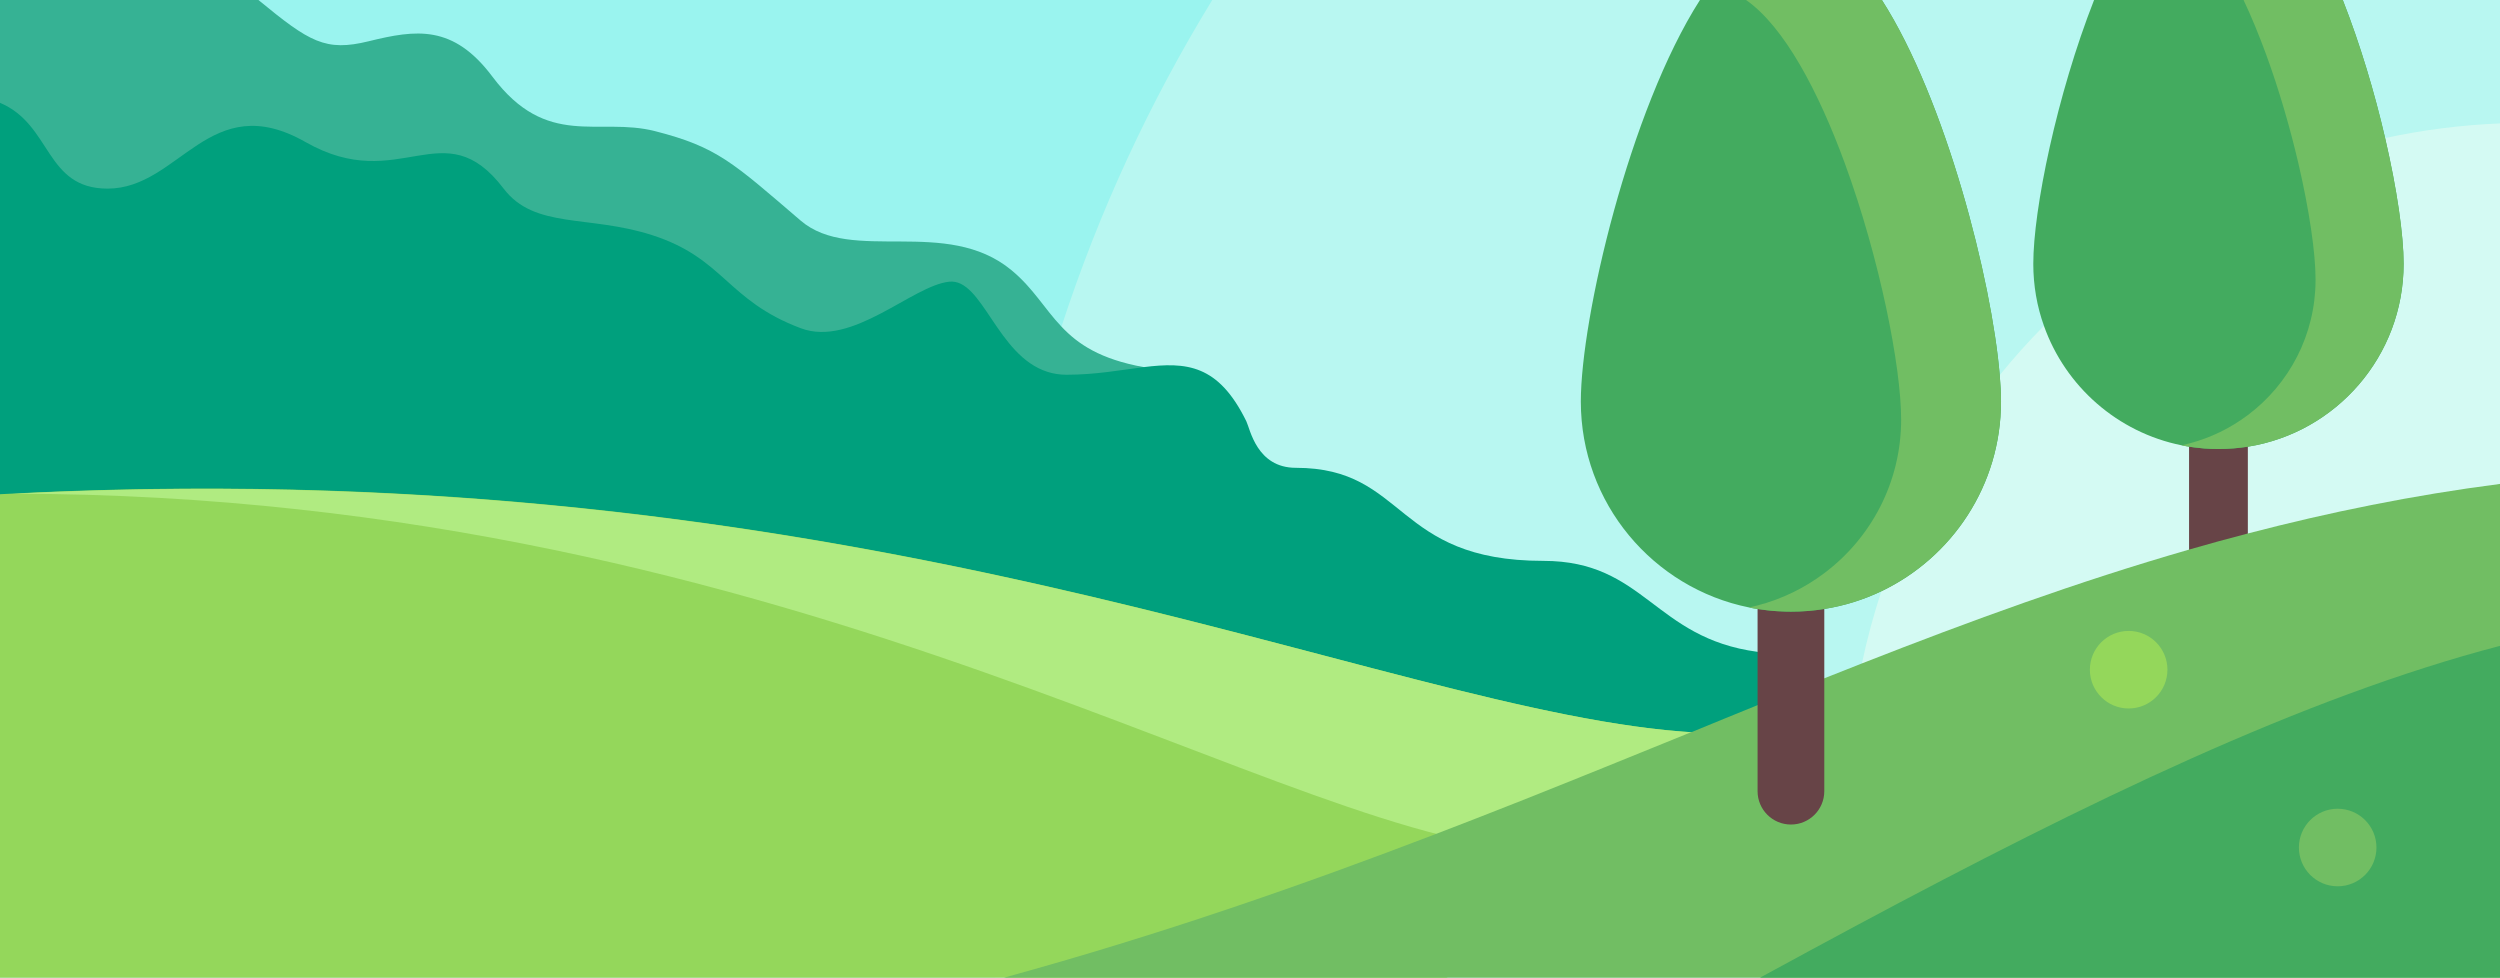 <?xml version="1.0" encoding="UTF-8" standalone="no"?>
<!-- Generator: Adobe Illustrator 22.1.0, SVG Export Plug-In . SVG Version: 6.00 Build 0)  -->

<svg
   xmlns:dc="http://purl.org/dc/elements/1.1/"
   xmlns:cc="http://creativecommons.org/ns#"
   xmlns:rdf="http://www.w3.org/1999/02/22-rdf-syntax-ns#"
   xmlns:svg="http://www.w3.org/2000/svg"
   xmlns="http://www.w3.org/2000/svg"
   xmlns:sodipodi="http://sodipodi.sourceforge.net/DTD/sodipodi-0.dtd"
   xmlns:inkscape="http://www.inkscape.org/namespaces/inkscape"
   version="1.1"
   id="Capa_1"
   x="0px"
   y="0px"
   viewBox="0 0 429.82 168.09"
   style="enable-background:new 0 0 429.82 168.09;"
   xml:space="preserve"
   sodipodi:docname="wald.svg"
   inkscape:version="0.92.2 5c3e80d, 2017-08-06"><defs
     id="defs127" /><sodipodi:namedview
     pagecolor="#ffffff"
     bordercolor="#666666"
     borderopacity="1"
     objecttolerance="10"
     gridtolerance="10"
     guidetolerance="10"
     inkscape:pageopacity="0"
     inkscape:pageshadow="2"
     inkscape:window-width="640"
     inkscape:window-height="480"
     id="namedview125"
     showgrid="false"
     inkscape:zoom="0.67004796"
     inkscape:cx="214.90999"
     inkscape:cy="84.044998"
     inkscape:window-x="362"
     inkscape:window-y="0"
     inkscape:window-maximized="0"
     inkscape:current-layer="Capa_1" /><style
     type="text/css"
     id="style2">
	.st0{fill:#FFDA9C;}
	.st1{fill:#9AF4EF;}
	.st2{opacity:0.3;}
	.st3{fill:#FFFFF4;}
	.st4{fill:#36B294;}
	.st5{opacity:0.4;}
	.st6{fill:#674447;}
	.st7{fill:#43AB5F;}
	.st8{fill:#71BE63;}
	.st9{fill:#00A07D;}
	.st10{fill:#94D75B;}
	.st11{fill:#B0EB81;}
	.st12{fill:none;}
</style><rect
     x="0"
     y="0"
     class="st0"
     width="429.82"
     height="168.09"
     id="rect4" /><g
     id="g90"><g
       id="g8"><rect
         x="0"
         y="0"
         class="st1"
         width="429.82"
         height="168.09"
         id="rect6" /></g><g
       class="st2"
       id="g12"><path
         class="st3"
         d="M429.82,0v168.09h-258.69c-1.08-9.74-1.64-19.63-1.64-29.66    c0-0.8,0-1.6,0.02-2.4c0.05-6.73,0.36-13.41,0.92-20.01    c0.47-5.68,1.12-11.31,1.96-16.89c-0.01-0.01-0.01-0.02,0-0.03    c0.66-4.44,1.43-8.86,2.3-13.23c1.5-7.43,3.3-14.75,5.4-21.94    c0.76-2.6,1.56-5.19,2.41-7.77c6.46-19.85,15.21-38.67,25.92-56.16h221.4V0z"
         id="path10" /></g><g
       id="g16"><path
         class="st4"
         d="M196.68,63.13c0,0-1.77,23.8-4.44,25.3c-0.54,0.3-7.18-0.71-17.55-2.56    C133.97,78.6,35.76,58.41,23.41,54.43c-7.34-2.37-13.81-3.06-23.41-3.72V0h44.43    C53.22,7.23,55.95,8.92,63.4,7.09C71.54,5.09,77.91,4.18,84.66,13.18    c9.39,12.52,18.22,6.87,27.97,9.37c10.68,2.73,13.33,5.36,25.03,15.38    c8.75,7.5,25-0.77,36.25,8.53c3.75,3.1,5.66,6.63,8.59,9.7    c2.85,3.02,6.67,5.6,14.14,6.96C196.65,63.13,196.67,63.13,196.68,63.13z"
         id="path14" /></g><g
       class="st5"
       id="g20"><path
         class="st3"
         d="M429.82,21.22v146.87H321.37c-0.78-2.98-1.45-6.01-1.99-9.08    c-1.18-6.68-1.8-13.56-1.8-20.58c0-8.36,0.87-16.51,2.54-24.37    c0.89-4.23,2.01-8.37,3.34-12.41C327.97,87.98,334.92,75.43,343.81,64.5    c2.39-2.95,4.93-5.78,7.6-8.48c12.18-12.35,27.08-22.01,43.73-28    c4.83-1.75,9.82-3.18,14.93-4.28C416.47,22.35,423.07,21.5,429.82,21.22z"
         id="path18" /></g><g
       id="g40"><g
         id="g26"><g
           id="g24"><path
             class="st6"
             d="M381.414,109.448c-2.793,0-5.054-2.262-5.054-5.051V49.999      c0-2.789,2.262-5.051,5.054-5.051c2.793,0,5.054,2.262,5.054,5.051v54.398      C386.468,107.187,384.207,109.448,381.414,109.448z"
             id="path22" /></g></g><g
         id="g32"><g
           id="g30"><path
             class="st7"
             d="M413.25,45.36c0,15.87-11.6,29.02-26.78,31.44C384.82,77.06,383.13,77.2,381.41,77.2      c-0.82,0-1.64-0.03-2.45-0.09c-0.52-0.05-1.04-0.1-1.56-0.17h-0.04      c-0.17-0.03-0.33-0.05-0.5-0.07s-0.33-0.04-0.5-0.07c-0.18-0.03-0.35-0.06-0.52-0.09      c-0.26-0.05-0.51-0.1-0.77-0.15c-11.01-2.22-19.97-10.13-23.66-20.54      c-1.19-3.33-1.83-6.92-1.83-10.66c0-9.35,4.03-29,10.45-45.36h42.76      c3.01,7.66,5.5,16.03,7.28,23.74C412.11,32.5,413.25,40.39,413.25,45.36z"
             id="path28" /></g></g><g
         id="g38"><g
           id="g36"><path
             class="st8"
             d="M413.25,45.36c0,15.87-11.6,29.02-26.78,31.44C384.82,77.06,383.13,77.2,381.41,77.2      c-0.82,0-1.64-0.03-2.45-0.09c-0.52-0.05-1.04-0.1-1.56-0.17h-0.04      c-0.17-0.03-0.33-0.05-0.5-0.07s-0.33-0.05-0.5-0.08c-0.17-0.03-0.35-0.05-0.52-0.08      c-0.26-0.05-0.51-0.1-0.77-0.15c0.44-0.09,0.87-0.2,1.29-0.31      c3.71-0.97,7.13-2.65,10.11-4.89c7.07-5.31,11.64-13.75,11.64-23.27      c0-4.6-1.07-11.94-2.97-20.07c-1.42-6.08-3.31-12.59-5.56-18.74      c-1.19-3.23-2.47-6.37-3.85-9.28h17.06c3.01,7.66,5.5,16.03,7.28,23.74      C412.11,32.5,413.25,40.39,413.25,45.36z"
             id="path34" /></g></g></g><g
       id="g44"><path
         class="st9"
         d="M307.91,112.43v26.61c0,0-1.72-0.03-4.92-0.09h-0.12    c-4.4-0.08-11.55-0.22-20.8-0.39c-6.31-0.13-13.6-0.28-21.67-0.44c0,0,0,0-0.01,0    c-9.78-0.21-20.71-0.44-32.43-0.7c-0.01,0-0.01,0-0.01,0c-18.02-0.4-37.93-0.87-58.44-1.39    c-63.29-1.61-132.31-3.76-169.51-6.17V17.68c8.95,3.76,7.69,14.75,18.5,14.75    C30.91,32.43,36.04,15.02,52.54,24.43c16.23,9.25,23.69-5.63,34.05,8c5.32,7,14.59,4.47,25.54,8    c12.41,4,12.81,11.22,25.54,16c8.86,3.33,19.15-7.33,25.53-8    c5.73-0.6,8.19,12.74,16.89,15.5c1,0.32,2.09,0.5,3.27,0.5c5.05,0,9.42-0.83,13.28-1.31    c7.33-0.9,12.82-0.51,17.64,9.31c0.66,1.35,1.78,8,8.51,8c19.15,0,16.76,16,42.56,16    c17.44,0,19,13.27,36.83,15.64C303.92,112.3,305.82,112.43,307.91,112.43z"
         id="path42" /></g><g
       id="g48"><path
         class="st10"
         d="M302.91,139.04l-54.24,29.05H0V84.97c70.08-3.81,126.6,4.2,172.39,14.13    c20.15,4.37,38.22,9.12,54.45,13.4c1.21,0.32,2.42,0.64,3.61,0.95    c1.66,0.43,3.3,0.86,4.92,1.29c2.94,0.77,5.82,1.52,8.63,2.23    c1.62,0.41,3.22,0.82,4.8,1.21c0.8,0.21,1.59,0.4,2.37,0.59    c2.08,0.51,4.12,1,6.13,1.48c2.52,0.59,4.98,1.15,7.38,1.66c1.44,0.31,2.87,0.6,4.27,0.89    c1.06,0.21,2.1,0.41,3.13,0.6c2.25,0.43,4.44,0.8,6.59,1.13c0.82,0.12,1.62,0.24,2.42,0.35    c0.68,0.1,1.36,0.19,2.03,0.27c0.67,0.09,1.34,0.17,2.01,0.24    c1.32,0.15,2.62,0.27,3.91,0.37c0.1,0.02,0.2,0.03,0.3,0.03    c0.47,0.04,0.93,0.08,1.39,0.1H290.78c0.69,0.05,1.38,0.09,2.06,0.11    c0.56,0.03,1.1,0.05,1.65,0.07h0.21c0.74,0.02,1.48,0.03,2.21,0.03l0.36,0.77    l5.6,12.08L302.91,139.04z"
         id="path46" /></g><g
       id="g52"><path
         class="st11"
         d="M296.91,126.097c-52.623,0-140.781-49.009-294.643-41.213    c136.795,0.118,220.685,61.353,263.643,61.353l12-4.476L297.267,126.869L296.91,126.097z"
         id="path50" /></g><g
       id="g56"><path
         class="st8"
         d="M429.82,83.2v84.89H172.6C199.63,160.67,224.03,152.13,246.91,143.37    c4.55-1.74,9.05-3.5,13.48-5.25c0.01,0,0.01,0,0.01,0c10.36-4.1,20.43-8.21,30.33-12.23    H290.78c3.84-1.57,7.61-3.13,11.4-4.66c1.92-0.78,3.83-1.55,5.73-2.31    c1.92-0.77,3.83-1.54,5.74-2.3c2.16-0.86,4.32-1.71,6.47-2.56    C338.85,106.71,357.34,99.97,376.36,94.49c3.35-0.97,6.72-1.89,10.11-2.77    C400.46,88.07,414.8,85.14,429.82,83.2z"
         id="path54" /></g><g
       id="g76"><g
         id="g62"><g
           id="g60"><path
             class="st6"
             d="M307.912,141.76c-3.169,0-5.736-2.566-5.736-5.731V74.299      c0-3.165,2.566-5.731,5.736-5.731s5.735,2.566,5.735,5.731v61.73      C313.647,139.194,311.081,141.76,307.912,141.76z"
             id="path58" /></g></g><g
         id="g68"><g
           id="g66"><path
             class="st7"
             d="M344.03,69.04c0,14.38-8.4,26.8-20.57,32.61c-3.06,1.46-6.35,2.5-9.81,3.05      c-1.87,0.31-3.79,0.46-5.74,0.46c-0.66,0-1.32-0.02-1.97-0.06      c-0.58-0.02-1.15-0.07-1.72-0.13c-0.12-0.01-0.25-0.02-0.37-0.04      c-0.46-0.05-0.92-0.11-1.37-0.18c-0.1-0.01-0.2-0.03-0.3-0.05      c-0.22-0.03-0.45-0.07-0.67-0.1c-0.26-0.06-0.53-0.11-0.79-0.16      c-16.5-3.33-28.93-17.91-28.93-35.4c0-14.35,8.36-50.09,20.48-69.04h31.28      c10.99,17.18,18.89,48.17,20.26,64.5C343.96,66.18,344.03,67.7,344.03,69.04z"
             id="path64" /></g></g><g
         id="g74"><g
           id="g72"><path
             class="st8"
             d="M344.03,69.04c0,14.38-8.4,26.8-20.57,32.61c-3.06,1.46-6.35,2.5-9.81,3.05      c-1.87,0.31-3.79,0.46-5.74,0.46c-0.66,0-1.32-0.02-1.97-0.06      c-0.58-0.02-1.15-0.07-1.72-0.13c-0.12-0.01-0.25-0.02-0.37-0.04      c-0.46-0.05-0.92-0.11-1.37-0.18c-0.1-0.01-0.2-0.03-0.3-0.05      c-0.22-0.03-0.45-0.07-0.67-0.1c-0.26-0.06-0.53-0.11-0.79-0.16      c0.49-0.1,0.98-0.22,1.46-0.35c4.21-1.1,8.09-3,11.47-5.55      c8.02-6.02,13.21-15.61,13.21-26.41c0-9.13-3.7-27.73-9.68-44.04      c-4.55-12.41-10.42-23.49-16.98-28.09h23.35c10.99,17.18,18.89,48.17,20.26,64.5      C343.96,66.18,344.03,67.7,344.03,69.04z"
             id="path70" /></g></g></g><g
       id="g80"><path
         class="st7"
         d="M429.82,111.04v57.05H302.59c5.64-3.07,11.24-6.1,16.79-9.08    C358.71,137.98,395.9,119.9,429.82,111.04z"
         id="path78" /></g><g
       id="g84"><circle
         class="st10"
         cx="365.976"
         cy="115.14"
         r="6.667"
         id="circle82" /></g><g
       id="g88"><circle
         class="st8"
         cx="401.912"
         cy="145.711"
         r="6.667"
         id="circle86" /></g></g><polyline
     class="st12"
     points="247.78,168.09 172.6,168.09 171.13,168.09 0,168.09 0,129.86 0,84.97 0,50.71 0,17.68 0,0   44.43,0 208.42,0 292.27,0 300.2,0 323.55,0 360.03,0 385.73,0 402.79,0 429.82,0 429.82,21.22   429.82,83.2 429.82,111.04 429.82,168.09 321.37,168.09 302.59,168.09 248.67,168.09 247.79,168.09 "
     id="polyline92" /><rect
     x="21.164"
     y="138.342"
     class="st12"
     width="177.133"
     height="28.257"
     id="rect94" /></svg>